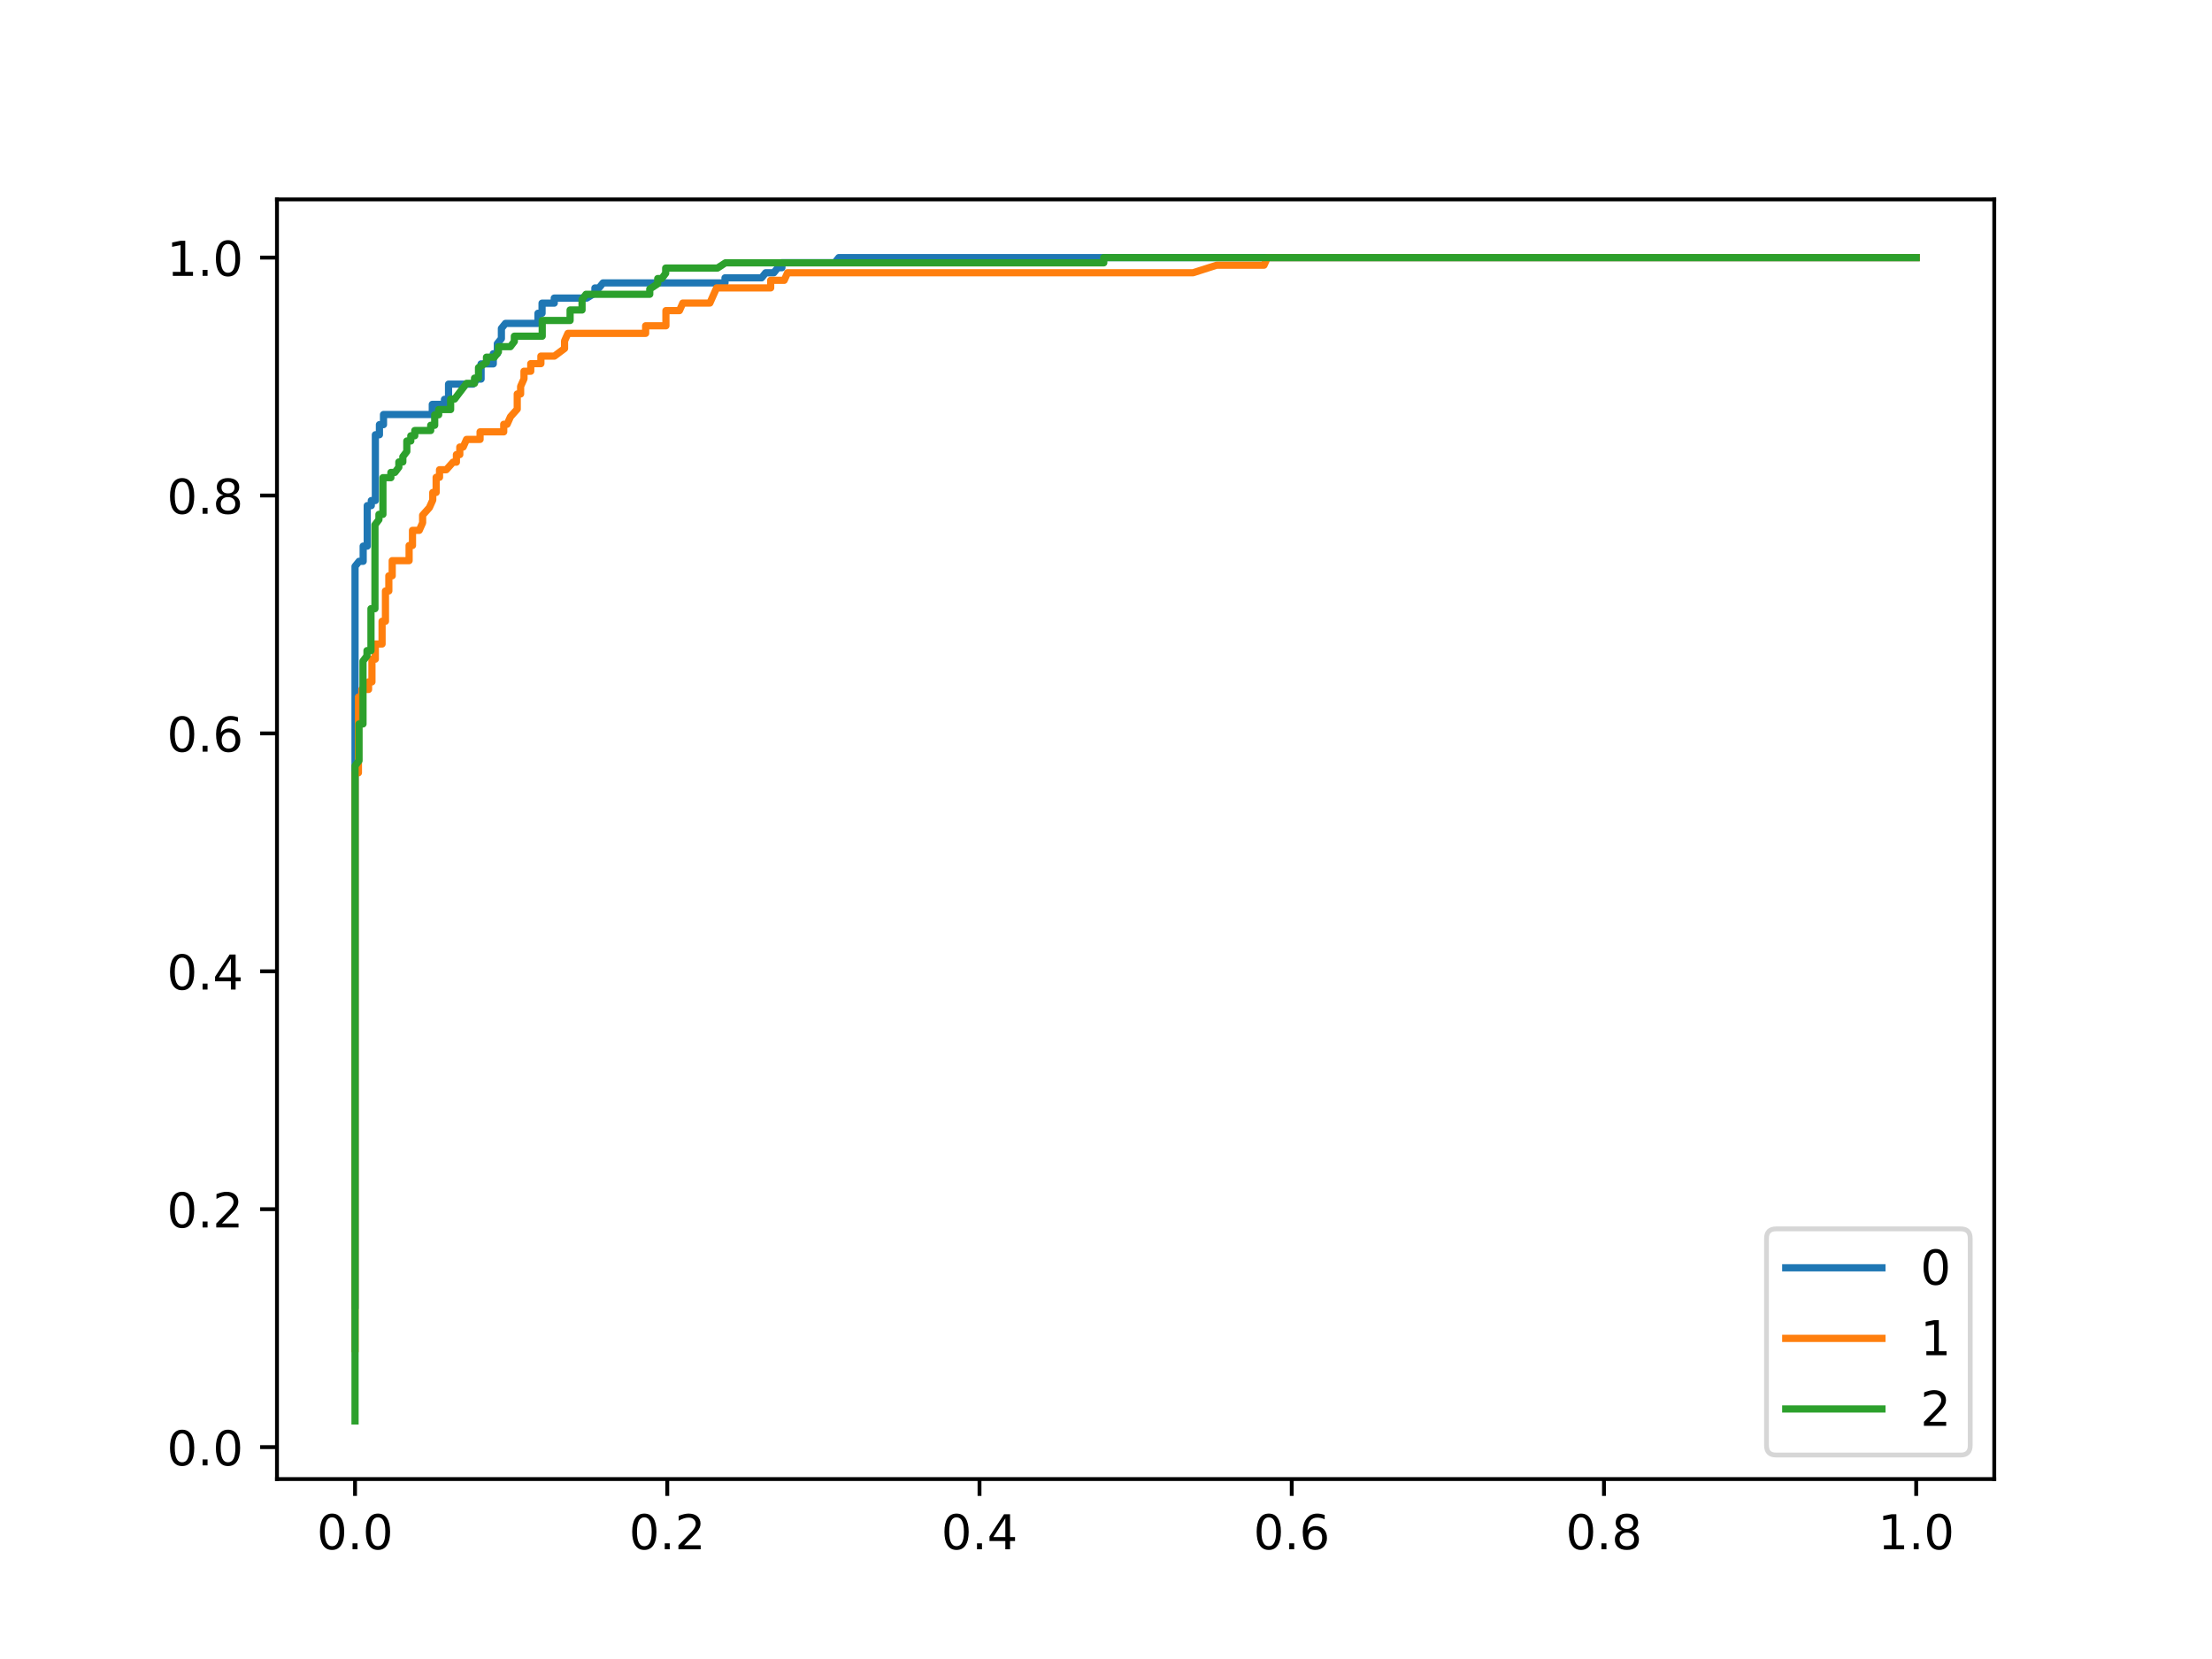 <?xml version="1.0" encoding="utf-8" standalone="no"?>
<!DOCTYPE svg PUBLIC "-//W3C//DTD SVG 1.1//EN"
  "http://www.w3.org/Graphics/SVG/1.1/DTD/svg11.dtd">
<!-- Created with matplotlib (http://matplotlib.org/) -->
<svg height="345pt" version="1.1" viewBox="0 0 460 345" width="460pt" xmlns="http://www.w3.org/2000/svg" xmlns:xlink="http://www.w3.org/1999/xlink">
 <defs>
  <style type="text/css">
*{stroke-linecap:butt;stroke-linejoin:round;}
  </style>
 </defs>
 <g id="figure_1">
  <g id="patch_1">
   <path d="M 0 345.6 
L 460.8 345.6 
L 460.8 0 
L 0 0 
z
" style="fill:#ffffff;"/>
  </g>
  <g id="axes_1">
   <g id="patch_2">
    <path d="M 57.6 307.584 
L 414.72 307.584 
L 414.72 41.472 
L 57.6 41.472 
z
" style="fill:#ffffff;"/>
   </g>
   <g id="matplotlib.axis_1">
    <g id="xtick_1">
     <g id="line2d_1">
      <defs>
       <path d="M 0 0 
L 0 3.5 
" id="m75394ae299" style="stroke:#000000;stroke-width:0.8;"/>
      </defs>
      <g>
       <use style="stroke:#000000;stroke-width:0.8;" x="73.833" xlink:href="#m75394ae299" y="307.584"/>
      </g>
     </g>
     <g id="text_1">
      <!-- 0.0 -->
      <defs>
       <path d="M 31.781 66.406 
Q 24.172 66.406 20.328 58.906 
Q 16.5 51.422 16.5 36.375 
Q 16.5 21.391 20.328 13.891 
Q 24.172 6.391 31.781 6.391 
Q 39.453 6.391 43.281 13.891 
Q 47.125 21.391 47.125 36.375 
Q 47.125 51.422 43.281 58.906 
Q 39.453 66.406 31.781 66.406 
z
M 31.781 74.219 
Q 44.047 74.219 50.516 64.516 
Q 56.984 54.828 56.984 36.375 
Q 56.984 17.969 50.516 8.266 
Q 44.047 -1.422 31.781 -1.422 
Q 19.531 -1.422 13.062 8.266 
Q 6.594 17.969 6.594 36.375 
Q 6.594 54.828 13.062 64.516 
Q 19.531 74.219 31.781 74.219 
z
" id="DejaVuSans-30"/>
       <path d="M 10.688 12.406 
L 21 12.406 
L 21 0 
L 10.688 0 
z
" id="DejaVuSans-2e"/>
      </defs>
      <g transform="translate(65.881 322.182)scale(0.1 -0.1)">
       <use xlink:href="#DejaVuSans-30"/>
       <use x="63.623" xlink:href="#DejaVuSans-2e"/>
       <use x="95.41" xlink:href="#DejaVuSans-30"/>
      </g>
     </g>
    </g>
    <g id="xtick_2">
     <g id="line2d_2">
      <g>
       <use style="stroke:#000000;stroke-width:0.8;" x="138.764" xlink:href="#m75394ae299" y="307.584"/>
      </g>
     </g>
     <g id="text_2">
      <!-- 0.2 -->
      <defs>
       <path d="M 19.188 8.297 
L 53.609 8.297 
L 53.609 0 
L 7.328 0 
L 7.328 8.297 
Q 12.938 14.109 22.625 23.891 
Q 32.328 33.688 34.812 36.531 
Q 39.547 41.844 41.422 45.531 
Q 43.312 49.219 43.312 52.781 
Q 43.312 58.594 39.234 62.25 
Q 35.156 65.922 28.609 65.922 
Q 23.969 65.922 18.812 64.312 
Q 13.672 62.703 7.812 59.422 
L 7.812 69.391 
Q 13.766 71.781 18.938 73 
Q 24.125 74.219 28.422 74.219 
Q 39.75 74.219 46.484 68.547 
Q 53.219 62.891 53.219 53.422 
Q 53.219 48.922 51.531 44.891 
Q 49.859 40.875 45.406 35.406 
Q 44.188 33.984 37.641 27.219 
Q 31.109 20.453 19.188 8.297 
z
" id="DejaVuSans-32"/>
      </defs>
      <g transform="translate(130.812 322.182)scale(0.1 -0.1)">
       <use xlink:href="#DejaVuSans-30"/>
       <use x="63.623" xlink:href="#DejaVuSans-2e"/>
       <use x="95.41" xlink:href="#DejaVuSans-32"/>
      </g>
     </g>
    </g>
    <g id="xtick_3">
     <g id="line2d_3">
      <g>
       <use style="stroke:#000000;stroke-width:0.8;" x="203.695" xlink:href="#m75394ae299" y="307.584"/>
      </g>
     </g>
     <g id="text_3">
      <!-- 0.4 -->
      <defs>
       <path d="M 37.797 64.312 
L 12.891 25.391 
L 37.797 25.391 
z
M 35.203 72.906 
L 47.609 72.906 
L 47.609 25.391 
L 58.016 25.391 
L 58.016 17.188 
L 47.609 17.188 
L 47.609 0 
L 37.797 0 
L 37.797 17.188 
L 4.891 17.188 
L 4.891 26.703 
z
" id="DejaVuSans-34"/>
      </defs>
      <g transform="translate(195.743 322.182)scale(0.1 -0.1)">
       <use xlink:href="#DejaVuSans-30"/>
       <use x="63.623" xlink:href="#DejaVuSans-2e"/>
       <use x="95.41" xlink:href="#DejaVuSans-34"/>
      </g>
     </g>
    </g>
    <g id="xtick_4">
     <g id="line2d_4">
      <g>
       <use style="stroke:#000000;stroke-width:0.8;" x="268.625" xlink:href="#m75394ae299" y="307.584"/>
      </g>
     </g>
     <g id="text_4">
      <!-- 0.6 -->
      <defs>
       <path d="M 33.016 40.375 
Q 26.375 40.375 22.484 35.828 
Q 18.609 31.297 18.609 23.391 
Q 18.609 15.531 22.484 10.953 
Q 26.375 6.391 33.016 6.391 
Q 39.656 6.391 43.531 10.953 
Q 47.406 15.531 47.406 23.391 
Q 47.406 31.297 43.531 35.828 
Q 39.656 40.375 33.016 40.375 
z
M 52.594 71.297 
L 52.594 62.312 
Q 48.875 64.062 45.094 64.984 
Q 41.312 65.922 37.594 65.922 
Q 27.828 65.922 22.672 59.328 
Q 17.531 52.734 16.797 39.406 
Q 19.672 43.656 24.016 45.922 
Q 28.375 48.188 33.594 48.188 
Q 44.578 48.188 50.953 41.516 
Q 57.328 34.859 57.328 23.391 
Q 57.328 12.156 50.688 5.359 
Q 44.047 -1.422 33.016 -1.422 
Q 20.359 -1.422 13.672 8.266 
Q 6.984 17.969 6.984 36.375 
Q 6.984 53.656 15.188 63.938 
Q 23.391 74.219 37.203 74.219 
Q 40.922 74.219 44.703 73.484 
Q 48.484 72.75 52.594 71.297 
z
" id="DejaVuSans-36"/>
      </defs>
      <g transform="translate(260.674 322.182)scale(0.1 -0.1)">
       <use xlink:href="#DejaVuSans-30"/>
       <use x="63.623" xlink:href="#DejaVuSans-2e"/>
       <use x="95.41" xlink:href="#DejaVuSans-36"/>
      </g>
     </g>
    </g>
    <g id="xtick_5">
     <g id="line2d_5">
      <g>
       <use style="stroke:#000000;stroke-width:0.8;" x="333.556" xlink:href="#m75394ae299" y="307.584"/>
      </g>
     </g>
     <g id="text_5">
      <!-- 0.8 -->
      <defs>
       <path d="M 31.781 34.625 
Q 24.75 34.625 20.719 30.859 
Q 16.703 27.094 16.703 20.516 
Q 16.703 13.922 20.719 10.156 
Q 24.75 6.391 31.781 6.391 
Q 38.812 6.391 42.859 10.172 
Q 46.922 13.969 46.922 20.516 
Q 46.922 27.094 42.891 30.859 
Q 38.875 34.625 31.781 34.625 
z
M 21.922 38.812 
Q 15.578 40.375 12.031 44.719 
Q 8.5 49.078 8.5 55.328 
Q 8.5 64.062 14.719 69.141 
Q 20.953 74.219 31.781 74.219 
Q 42.672 74.219 48.875 69.141 
Q 55.078 64.062 55.078 55.328 
Q 55.078 49.078 51.531 44.719 
Q 48 40.375 41.703 38.812 
Q 48.828 37.156 52.797 32.312 
Q 56.781 27.484 56.781 20.516 
Q 56.781 9.906 50.312 4.234 
Q 43.844 -1.422 31.781 -1.422 
Q 19.734 -1.422 13.25 4.234 
Q 6.781 9.906 6.781 20.516 
Q 6.781 27.484 10.781 32.312 
Q 14.797 37.156 21.922 38.812 
z
M 18.312 54.391 
Q 18.312 48.734 21.844 45.562 
Q 25.391 42.391 31.781 42.391 
Q 38.141 42.391 41.719 45.562 
Q 45.312 48.734 45.312 54.391 
Q 45.312 60.062 41.719 63.234 
Q 38.141 66.406 31.781 66.406 
Q 25.391 66.406 21.844 63.234 
Q 18.312 60.062 18.312 54.391 
z
" id="DejaVuSans-38"/>
      </defs>
      <g transform="translate(325.605 322.182)scale(0.1 -0.1)">
       <use xlink:href="#DejaVuSans-30"/>
       <use x="63.623" xlink:href="#DejaVuSans-2e"/>
       <use x="95.41" xlink:href="#DejaVuSans-38"/>
      </g>
     </g>
    </g>
    <g id="xtick_6">
     <g id="line2d_6">
      <g>
       <use style="stroke:#000000;stroke-width:0.8;" x="398.487" xlink:href="#m75394ae299" y="307.584"/>
      </g>
     </g>
     <g id="text_6">
      <!-- 1.0 -->
      <defs>
       <path d="M 12.406 8.297 
L 28.516 8.297 
L 28.516 63.922 
L 10.984 60.406 
L 10.984 69.391 
L 28.422 72.906 
L 38.281 72.906 
L 38.281 8.297 
L 54.391 8.297 
L 54.391 0 
L 12.406 0 
z
" id="DejaVuSans-31"/>
      </defs>
      <g transform="translate(390.536 322.182)scale(0.1 -0.1)">
       <use xlink:href="#DejaVuSans-31"/>
       <use x="63.623" xlink:href="#DejaVuSans-2e"/>
       <use x="95.41" xlink:href="#DejaVuSans-30"/>
      </g>
     </g>
    </g>
   </g>
   <g id="matplotlib.axis_2">
    <g id="ytick_1">
     <g id="line2d_7">
      <defs>
       <path d="M 0 0 
L -3.5 0 
" id="m006917c6c1" style="stroke:#000000;stroke-width:0.8;"/>
      </defs>
      <g>
       <use style="stroke:#000000;stroke-width:0.8;" x="57.6" xlink:href="#m006917c6c1" y="300.937"/>
      </g>
     </g>
     <g id="text_7">
      <!-- 0.0 -->
      <g transform="translate(34.697 304.736)scale(0.1 -0.1)">
       <use xlink:href="#DejaVuSans-30"/>
       <use x="63.623" xlink:href="#DejaVuSans-2e"/>
       <use x="95.41" xlink:href="#DejaVuSans-30"/>
      </g>
     </g>
    </g>
    <g id="ytick_2">
     <g id="line2d_8">
      <g>
       <use style="stroke:#000000;stroke-width:0.8;" x="57.6" xlink:href="#m006917c6c1" y="251.463"/>
      </g>
     </g>
     <g id="text_8">
      <!-- 0.2 -->
      <g transform="translate(34.697 255.262)scale(0.1 -0.1)">
       <use xlink:href="#DejaVuSans-30"/>
       <use x="63.623" xlink:href="#DejaVuSans-2e"/>
       <use x="95.41" xlink:href="#DejaVuSans-32"/>
      </g>
     </g>
    </g>
    <g id="ytick_3">
     <g id="line2d_9">
      <g>
       <use style="stroke:#000000;stroke-width:0.8;" x="57.6" xlink:href="#m006917c6c1" y="201.989"/>
      </g>
     </g>
     <g id="text_9">
      <!-- 0.4 -->
      <g transform="translate(34.697 205.788)scale(0.1 -0.1)">
       <use xlink:href="#DejaVuSans-30"/>
       <use x="63.623" xlink:href="#DejaVuSans-2e"/>
       <use x="95.41" xlink:href="#DejaVuSans-34"/>
      </g>
     </g>
    </g>
    <g id="ytick_4">
     <g id="line2d_10">
      <g>
       <use style="stroke:#000000;stroke-width:0.8;" x="57.6" xlink:href="#m006917c6c1" y="152.515"/>
      </g>
     </g>
     <g id="text_10">
      <!-- 0.6 -->
      <g transform="translate(34.697 156.315)scale(0.1 -0.1)">
       <use xlink:href="#DejaVuSans-30"/>
       <use x="63.623" xlink:href="#DejaVuSans-2e"/>
       <use x="95.41" xlink:href="#DejaVuSans-36"/>
      </g>
     </g>
    </g>
    <g id="ytick_5">
     <g id="line2d_11">
      <g>
       <use style="stroke:#000000;stroke-width:0.8;" x="57.6" xlink:href="#m006917c6c1" y="103.042"/>
      </g>
     </g>
     <g id="text_11">
      <!-- 0.8 -->
      <g transform="translate(34.697 106.841)scale(0.1 -0.1)">
       <use xlink:href="#DejaVuSans-30"/>
       <use x="63.623" xlink:href="#DejaVuSans-2e"/>
       <use x="95.41" xlink:href="#DejaVuSans-38"/>
      </g>
     </g>
    </g>
    <g id="ytick_6">
     <g id="line2d_12">
      <g>
       <use style="stroke:#000000;stroke-width:0.8;" x="57.6" xlink:href="#m006917c6c1" y="53.568"/>
      </g>
     </g>
     <g id="text_12">
      <!-- 1.0 -->
      <g transform="translate(34.697 57.367)scale(0.1 -0.1)">
       <use xlink:href="#DejaVuSans-31"/>
       <use x="63.623" xlink:href="#DejaVuSans-2e"/>
       <use x="95.41" xlink:href="#DejaVuSans-30"/>
      </g>
     </g>
    </g>
   </g>
   <g id="line2d_13">
    <path clip-path="url(#p6f23b8242f)" d="M 73.833 271.463 
L 73.833 117.779 
L 74.678 116.726 
L 75.524 116.726 
L 75.524 113.568 
L 76.369 113.568 
L 76.369 105.147 
L 77.215 105.147 
L 77.215 104.094 
L 78.06 104.094 
L 78.06 90.41 
L 78.905 90.41 
L 78.905 88.305 
L 79.751 88.305 
L 79.751 86.2 
L 89.896 86.2 
L 89.896 84.094 
L 92.433 84.094 
L 92.433 83.042 
L 93.278 83.042 
L 93.278 79.884 
L 98.351 79.884 
L 99.196 78.831 
L 100.042 78.831 
L 100.042 75.673 
L 102.578 75.673 
L 102.578 73.568 
L 103.424 73.568 
L 103.424 71.463 
L 104.269 70.41 
L 104.269 68.305 
L 105.115 67.252 
L 111.878 67.252 
L 111.878 65.147 
L 112.724 65.147 
L 112.724 63.042 
L 115.26 63.042 
L 115.26 61.989 
L 122.024 61.989 
L 123.715 60.936 
L 123.715 59.884 
L 124.56 59.884 
L 125.405 58.831 
L 150.769 58.831 
L 150.769 57.779 
L 158.378 57.779 
L 159.224 56.726 
L 160.915 56.726 
L 161.76 55.673 
L 162.605 55.673 
L 162.605 54.621 
L 173.596 54.621 
L 174.442 53.568 
L 398.487 53.568 
L 398.487 53.568 
" style="fill:none;stroke:#1f77b4;stroke-linecap:square;stroke-width:1.5;"/>
   </g>
   <g id="line2d_14">
    <path clip-path="url(#p6f23b8242f)" d="M 73.833 280.454 
L 73.833 160.709 
L 74.535 160.709 
L 74.535 144.953 
L 75.238 144.953 
L 75.238 143.377 
L 76.644 143.377 
L 76.644 141.801 
L 77.346 141.801 
L 77.346 137.075 
L 78.049 137.075 
L 78.049 133.923 
L 79.454 133.923 
L 79.454 129.197 
L 80.157 129.197 
L 80.157 122.894 
L 80.86 122.894 
L 80.86 119.743 
L 81.563 119.743 
L 81.563 116.592 
L 85.076 116.592 
L 85.076 113.441 
L 85.779 113.441 
L 85.779 110.289 
L 87.184 110.289 
L 87.887 108.714 
L 87.887 107.138 
L 89.292 105.563 
L 89.995 103.987 
L 89.995 102.411 
L 90.698 102.411 
L 90.698 99.26 
L 91.401 99.26 
L 91.401 97.685 
L 92.806 97.685 
L 94.211 96.109 
L 94.914 96.109 
L 94.914 94.534 
L 95.617 94.534 
L 95.617 92.958 
L 96.32 92.958 
L 97.022 91.382 
L 99.833 91.382 
L 99.833 89.807 
L 104.752 89.807 
L 104.752 88.231 
L 105.455 88.231 
L 106.158 86.656 
L 107.563 85.08 
L 107.563 81.929 
L 108.266 81.929 
L 108.266 80.353 
L 108.969 78.778 
L 108.969 77.202 
L 110.374 77.202 
L 110.374 75.626 
L 112.482 75.626 
L 112.482 74.051 
L 115.293 74.051 
L 117.401 72.475 
L 117.401 70.9 
L 118.104 69.324 
L 134.266 69.324 
L 134.266 67.748 
L 138.483 67.748 
L 138.483 64.597 
L 141.293 64.597 
L 141.996 63.022 
L 147.618 63.022 
L 149.023 59.87 
L 160.267 59.87 
L 160.267 58.295 
L 163.078 58.295 
L 163.78 56.719 
L 248.106 56.719 
L 253.025 55.144 
L 262.863 55.144 
L 263.566 53.568 
L 398.487 53.568 
L 398.487 53.568 
" style="fill:none;stroke:#ff7f0e;stroke-linecap:square;stroke-width:1.5;"/>
   </g>
   <g id="line2d_15">
    <path clip-path="url(#p6f23b8242f)" d="M 73.833 295.488 
L 73.833 159.272 
L 74.661 158.182 
L 74.661 150.554 
L 75.489 150.554 
L 75.489 137.477 
L 76.317 136.387 
L 76.317 135.298 
L 77.146 135.298 
L 77.146 126.58 
L 77.974 126.58 
L 77.974 109.144 
L 78.802 108.054 
L 78.802 106.965 
L 79.63 106.965 
L 79.63 99.337 
L 81.287 99.337 
L 81.287 98.247 
L 82.115 98.247 
L 82.943 97.157 
L 82.943 96.067 
L 83.771 96.067 
L 83.771 94.978 
L 84.599 93.888 
L 84.599 91.709 
L 85.428 91.709 
L 85.428 90.619 
L 86.256 90.619 
L 86.256 89.529 
L 89.569 89.529 
L 89.569 88.439 
L 90.397 88.439 
L 90.397 86.26 
L 91.225 86.26 
L 91.225 85.17 
L 93.71 85.17 
L 93.71 82.991 
L 94.538 82.991 
L 97.022 79.722 
L 98.679 79.722 
L 98.679 78.632 
L 99.507 78.632 
L 99.507 76.452 
L 101.163 75.363 
L 101.163 74.273 
L 102.82 74.273 
L 103.648 73.183 
L 103.648 72.093 
L 106.133 72.093 
L 106.961 71.004 
L 106.961 69.914 
L 112.758 69.914 
L 112.758 66.645 
L 118.556 66.645 
L 118.556 64.465 
L 121.04 64.465 
L 121.04 62.286 
L 121.868 61.196 
L 135.12 61.196 
L 135.12 60.106 
L 136.776 59.017 
L 136.776 57.927 
L 137.604 57.927 
L 138.432 56.837 
L 138.432 55.747 
L 149.199 55.747 
L 150.855 54.658 
L 229.534 54.658 
L 229.534 53.568 
L 398.487 53.568 
L 398.487 53.568 
" style="fill:none;stroke:#2ca02c;stroke-linecap:square;stroke-width:1.5;"/>
   </g>
   <g id="patch_3">
    <path d="M 57.6 307.584 
L 57.6 41.472 
" style="fill:none;stroke:#000000;stroke-linecap:square;stroke-linejoin:miter;stroke-width:0.8;"/>
   </g>
   <g id="patch_4">
    <path d="M 414.72 307.584 
L 414.72 41.472 
" style="fill:none;stroke:#000000;stroke-linecap:square;stroke-linejoin:miter;stroke-width:0.8;"/>
   </g>
   <g id="patch_5">
    <path d="M 57.6 307.584 
L 414.72 307.584 
" style="fill:none;stroke:#000000;stroke-linecap:square;stroke-linejoin:miter;stroke-width:0.8;"/>
   </g>
   <g id="patch_6">
    <path d="M 57.6 41.472 
L 414.72 41.472 
" style="fill:none;stroke:#000000;stroke-linecap:square;stroke-linejoin:miter;stroke-width:0.8;"/>
   </g>
   <g id="legend_1">
    <g id="patch_7">
     <path d="M 369.358 302.584 
L 407.72 302.584 
Q 409.72 302.584 409.72 300.584 
L 409.72 257.55 
Q 409.72 255.55 407.72 255.55 
L 369.358 255.55 
Q 367.358 255.55 367.358 257.55 
L 367.358 300.584 
Q 367.358 302.584 369.358 302.584 
z
" style="fill:#ffffff;opacity:0.8;stroke:#cccccc;stroke-linejoin:miter;"/>
    </g>
    <g id="line2d_16">
     <path d="M 371.358 263.648 
L 391.358 263.648 
" style="fill:none;stroke:#1f77b4;stroke-linecap:square;stroke-width:1.5;"/>
    </g>
    <g id="line2d_17"/>
    <g id="text_13">
     <!-- 0 -->
     <g transform="translate(399.358 267.148)scale(0.1 -0.1)">
      <use xlink:href="#DejaVuSans-30"/>
     </g>
    </g>
    <g id="line2d_18">
     <path d="M 371.358 278.326 
L 391.358 278.326 
" style="fill:none;stroke:#ff7f0e;stroke-linecap:square;stroke-width:1.5;"/>
    </g>
    <g id="line2d_19"/>
    <g id="text_14">
     <!-- 1 -->
     <g transform="translate(399.358 281.826)scale(0.1 -0.1)">
      <use xlink:href="#DejaVuSans-31"/>
     </g>
    </g>
    <g id="line2d_20">
     <path d="M 371.358 293.004 
L 391.358 293.004 
" style="fill:none;stroke:#2ca02c;stroke-linecap:square;stroke-width:1.5;"/>
    </g>
    <g id="line2d_21"/>
    <g id="text_15">
     <!-- 2 -->
     <g transform="translate(399.358 296.504)scale(0.1 -0.1)">
      <use xlink:href="#DejaVuSans-32"/>
     </g>
    </g>
   </g>
  </g>
 </g>
 <defs>
  <clipPath id="p6f23b8242f">
   <rect height="266.112" width="357.12" x="57.6" y="41.472"/>
  </clipPath>
 </defs>
</svg>
